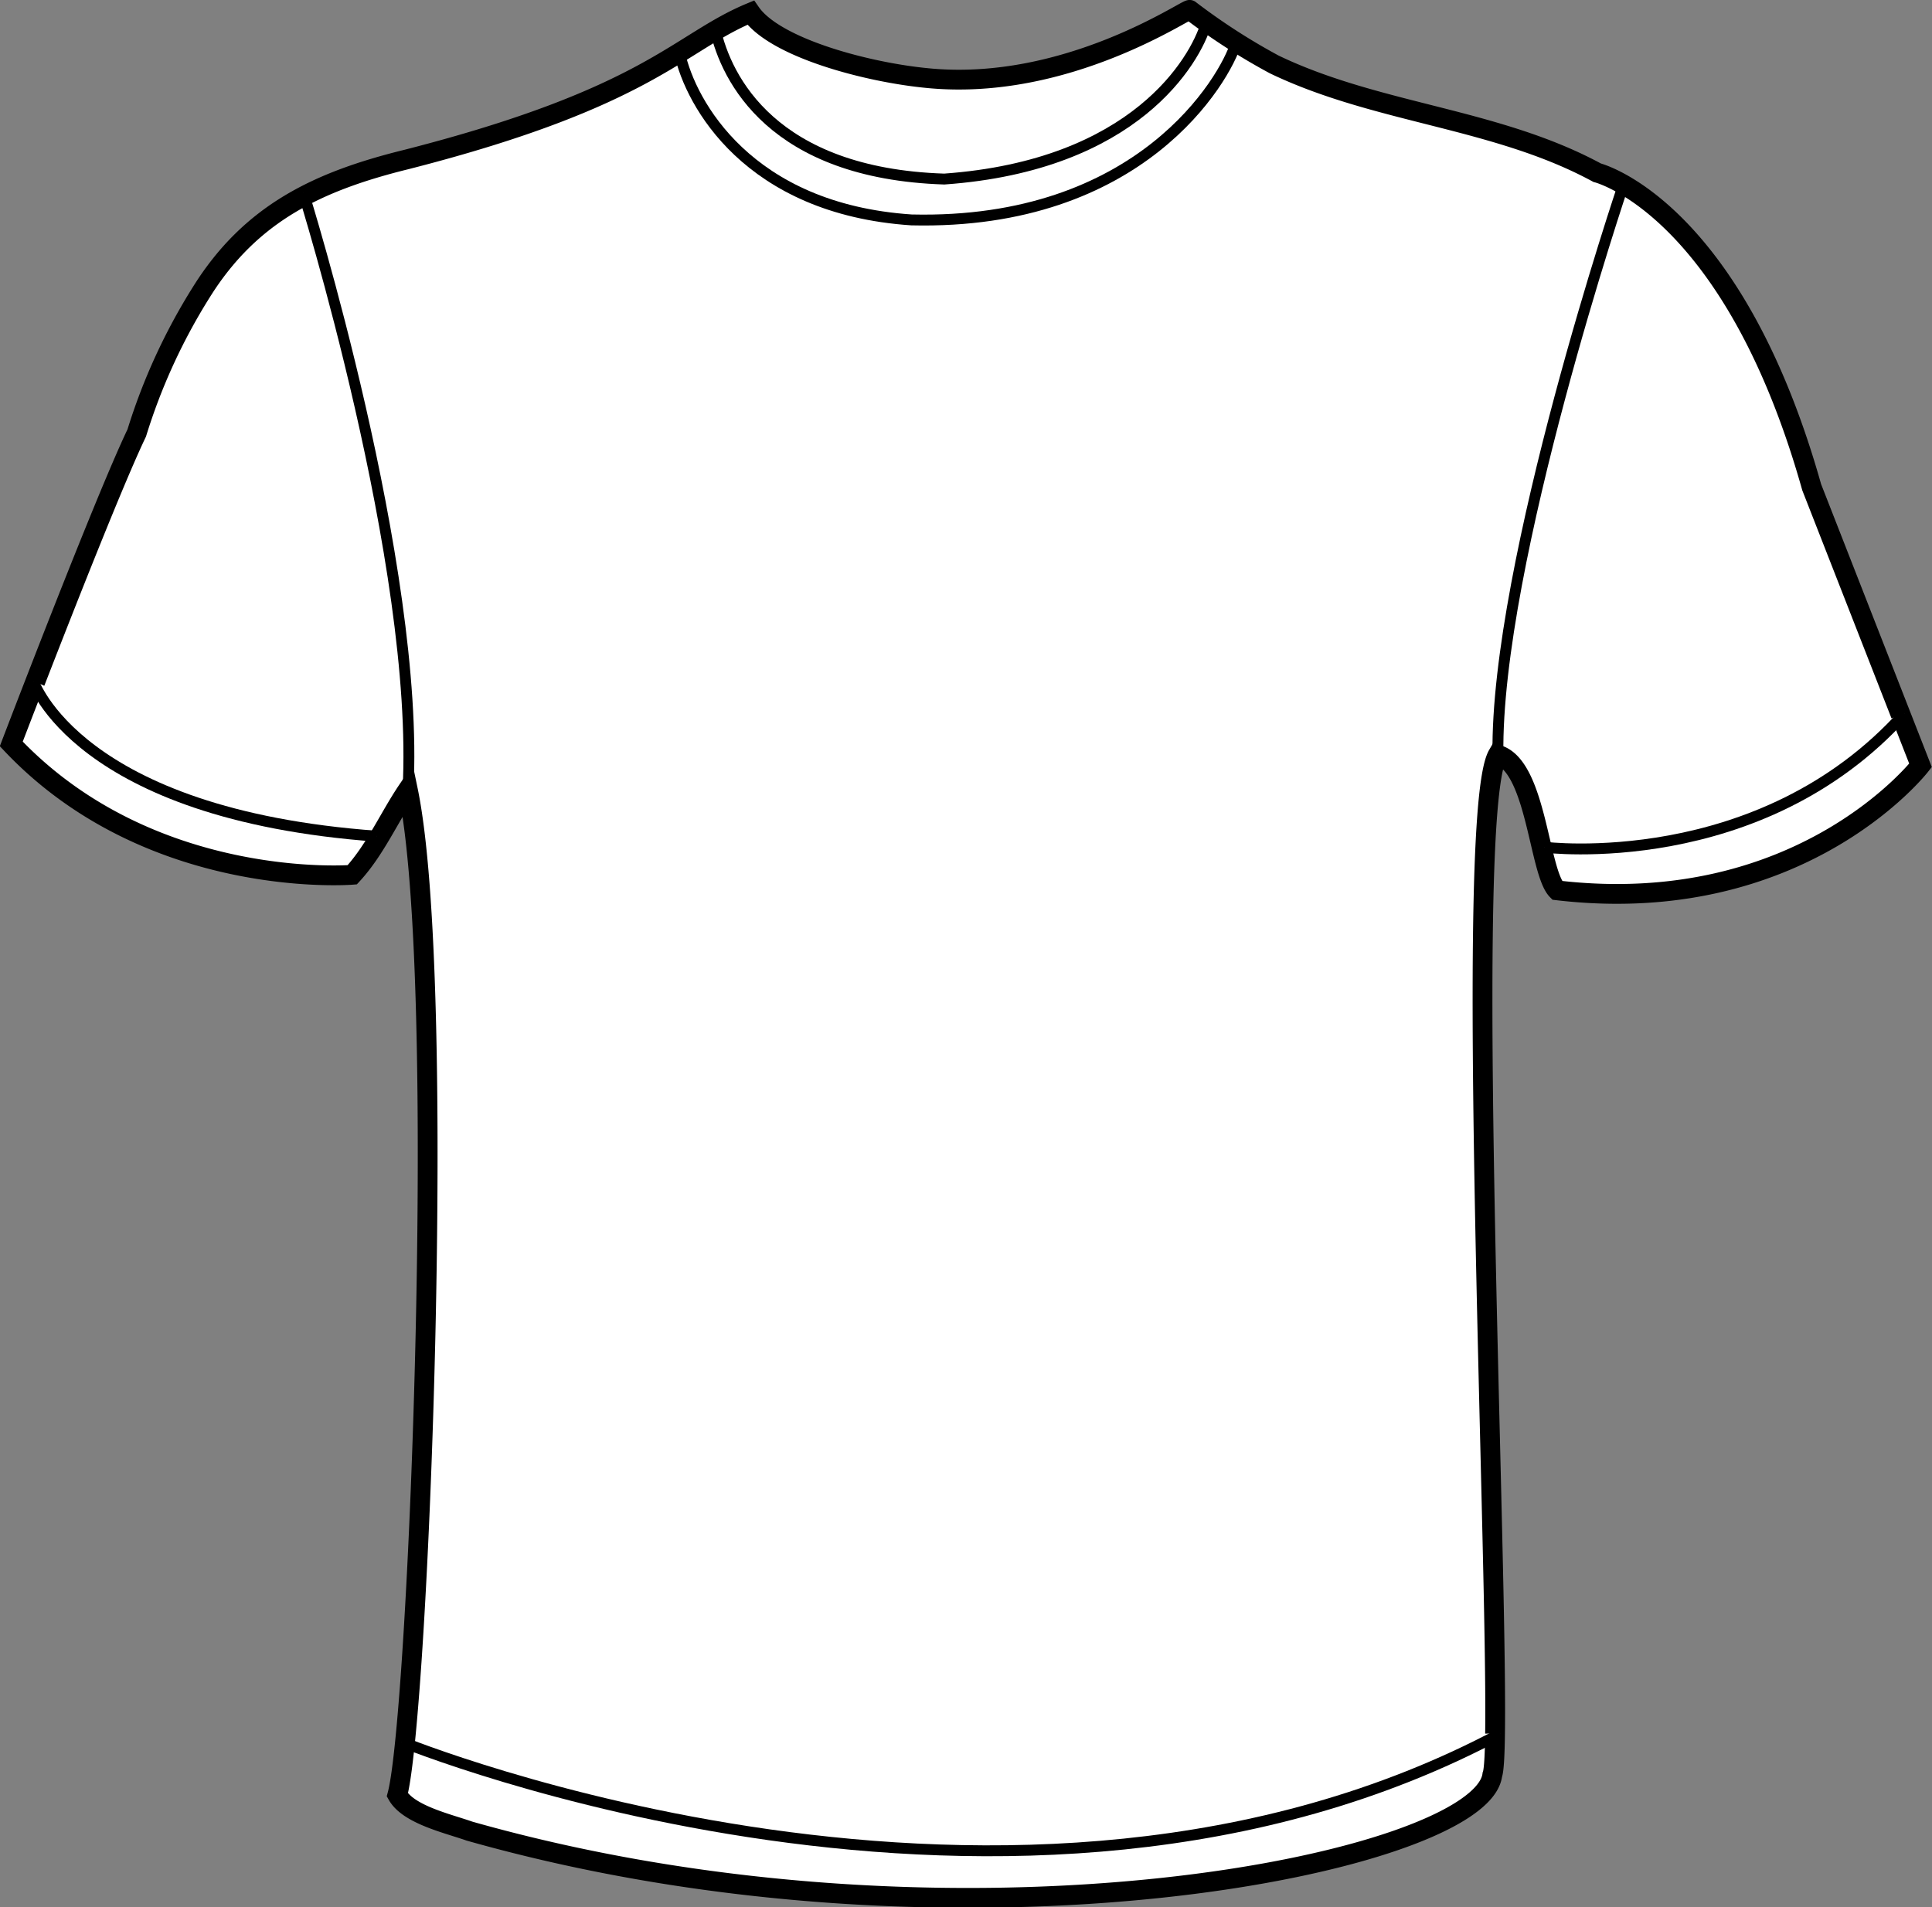 <svg xmlns="http://www.w3.org/2000/svg" viewBox="0 0 195.27 192.8"><rect x="0" y="0" width="195.27" height="192.8" fill="#808080" stroke="none"/><defs><style>.cls-1,.cls-2{fill:#fff;}.cls-1,.cls-2,.cls-3{stroke:#000;stroke-miterlimit:10;}.cls-1{stroke-width:2px;}.cls-2,.cls-3{stroke-width:1.1px;}.cls-3{fill:none;}</style></defs><title>Asset 5</title><g id="Layer_2" data-name="Layer 2"><g id="Layer_2-2" data-name="Layer 2"><path class="cls-1" d="M157.38,90c-1.84-1.84-2.09-12.56-6-13.7-3.85,6.62.92,99.34-.55,103.11-1.1,8.82-53.75,19.76-103.38,5.69-2.18-.77-6.17-1.66-7.29-3.66,2.15-8,5.09-82.25,1.06-101.61-1.88,2.77-3.3,6.09-5.62,8.6,0,0-20.4,1.66-34.46-13.23,0,0,9.37-24.53,12.68-31.43A60,60,0,0,1,20.37,29.5c5-8,11.85-11.2,20.76-13.39C65.67,9.83,68.57,4.31,75.87,1.28,78.35,4.86,87.71,7.33,93.79,7.9,107.85,9.27,120,.82,120.25,1a63.88,63.88,0,0,0,8.55,5.52c10.41,5,22.42,5.4,32.63,10.94,0,0,13.68,3.39,21.68,31.79l11,28.12S182.1,92.9,157.38,90Z"/><path class="cls-2" d="M30.66,19.47S42.45,57.13,41.24,79.79"/><path class="cls-2" d="M164.09,18.65S151.13,57,151.4,76.26"/><path class="cls-3" d="M68.7,5.41c1.1,5,6.89,15.72,23.43,16.82,23.16.55,31.7-14.22,32.81-17.92"/><path class="cls-3" d="M72.28,2.93c1.11,5,5.79,14.61,23.16,15.17,19.3-1.38,25.36-12,26.47-15.72"/><path class="cls-2" d="M156.09,85.64s21.78,2.75,36.39-13.51"/><path class="cls-2" d="M3.36,68.82S7.77,82.33,38.1,84.53"/><path class="cls-2" d="M40.58,176.06s62,25.36,111.1-.83"/></g></g></svg>